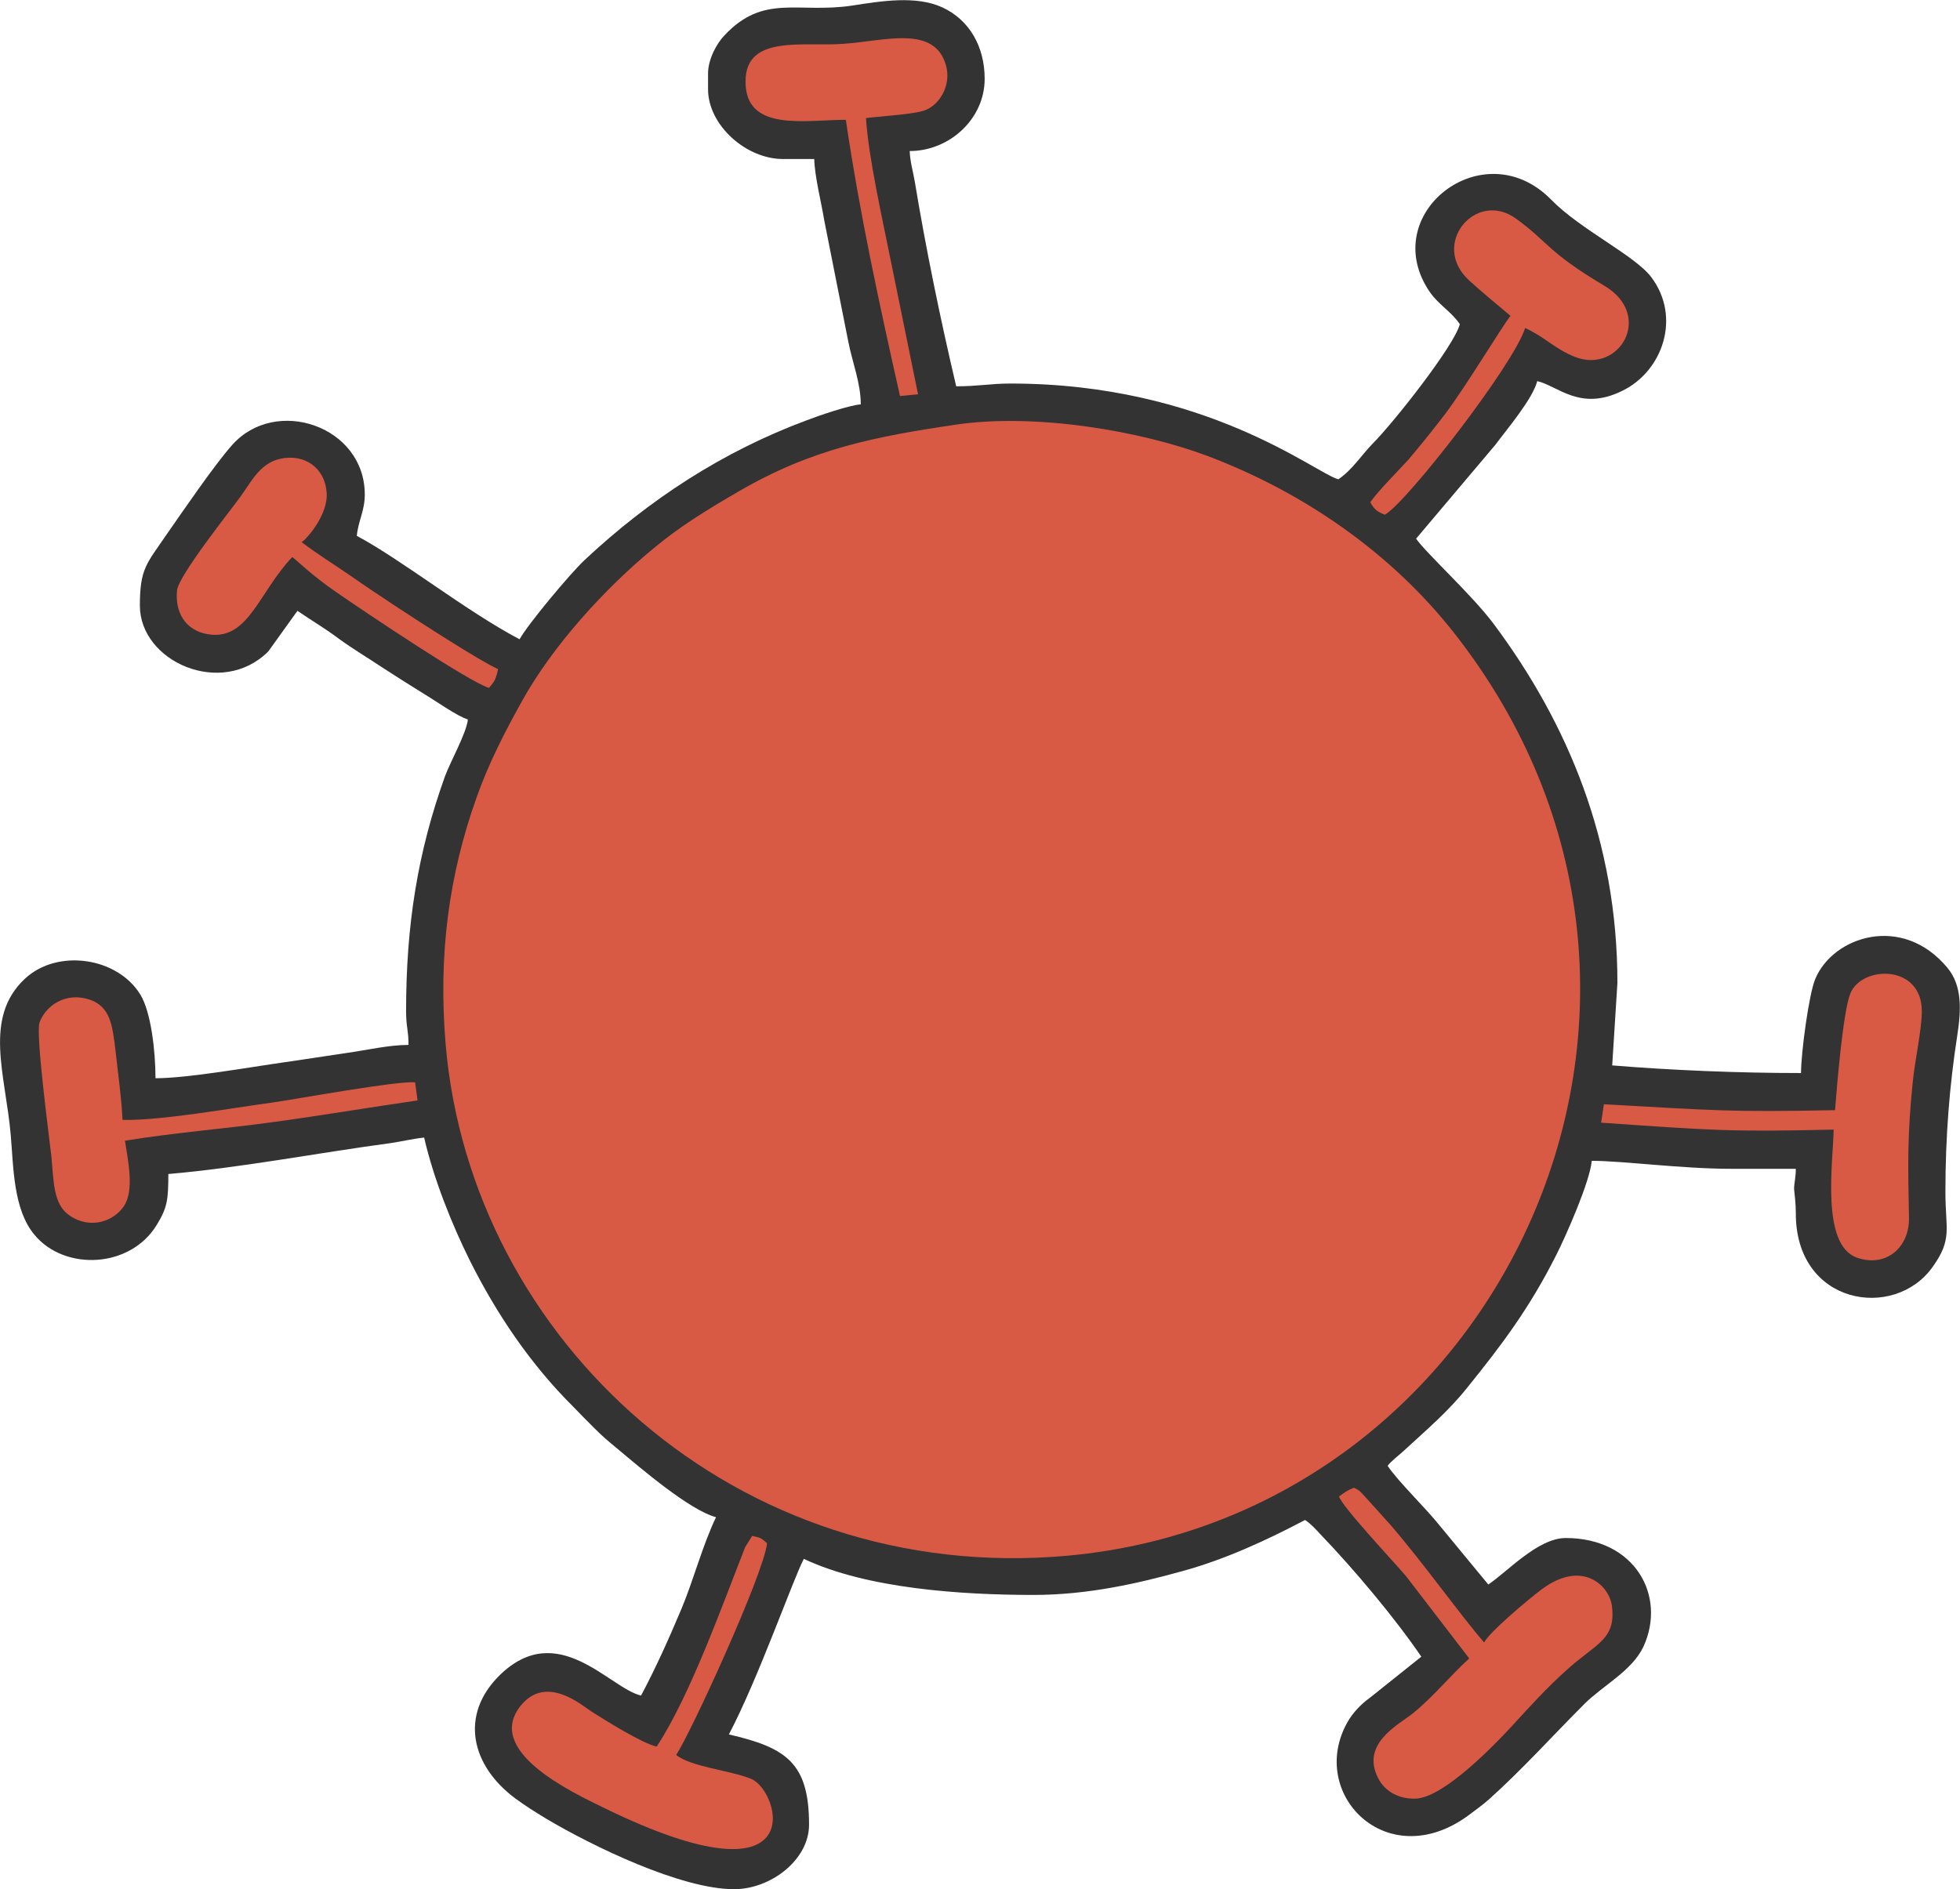 <?xml version="1.0" encoding="UTF-8"?>
<!DOCTYPE svg PUBLIC "-//W3C//DTD SVG 1.1//EN" "http://www.w3.org/Graphics/SVG/1.1/DTD/svg11.dtd">
<!-- Creator: CorelDRAW X7.3 EN Portable -->
<svg xmlns="http://www.w3.org/2000/svg" xml:space="preserve" width="75.449mm" height="72.744mm" version="1.1" style="shape-rendering:geometricPrecision; text-rendering:geometricPrecision; image-rendering:optimizeQuality; fill-rule:evenodd; clip-rule:evenodd"
viewBox="0 0 5647 5444"
 xmlns:xlink="http://www.w3.org/1999/xlink">
 <defs>
  <style type="text/css">
   <![CDATA[
    .fil0 {fill:#333333}
    .fil1 {fill:#D85A45}
   ]]>
  </style>
 </defs>
 <g id="Layer_x0020_1">
  <g id="_469307592">
   <path class="fil0" d="M2040 212l0 45c0,103 109,201 216,201l90 0c1,50 21,128 29,178l69 348c12,61 36,120 36,181 -36,3 -122,33 -156,46 -242,90 -453,228 -639,402 -42,39 -166,188 -188,229 -154,-81 -341,-230 -469,-298 4,-43 23,-72 23,-119 0,-198 -257,-284 -382,-143 -51,57 -145,195 -189,258 -57,84 -77,97 -77,205 0,162 236,266 370,132l84 -117c39,27 82,52 120,81 40,29 79,52 121,80 43,28 81,52 123,78 29,17 98,66 127,74 -3,37 -51,123 -66,164 -79,220 -112,429 -112,677 0,45 7,54 7,97 -57,0 -120,15 -177,23 -56,8 -124,19 -181,27 -99,14 -278,46 -371,46 0,-79 -13,-190 -43,-240 -65,-108 -238,-135 -333,-47 -121,113 -56,277 -41,451 8,92 7,215 69,288 87,104 276,96 352,-30 30,-49 33,-72 33,-146 209,-18 431,-61 640,-89 34,-5 66,-13 97,-16 28,121 80,250 131,353 78,156 176,301 299,423 21,22 37,38 59,60 26,26 38,36 67,60 67,56 209,178 285,198 -39,81 -65,182 -100,265 -37,88 -74,170 -116,249 -91,-21 -240,-223 -408,-58 -116,115 -81,260 45,354 30,22 57,39 90,59 133,79 388,203 541,203 105,0 216,-84 216,-186 0,-179 -67,-222 -231,-260 84,-159 186,-450 216,-506 181,86 455,104 662,104 158,0 304,-34 430,-69 124,-34 246,-91 352,-147 18,12 30,26 46,43 96,100 215,242 289,351l-149 119c-24,17 -49,43 -64,70 -115,205 112,438 345,271 20,-15 44,-32 63,-49 96,-86 182,-182 275,-275 53,-53 137,-95 170,-165 67,-146 -24,-313 -224,-313 -80,0 -169,98 -223,134l-141 -171c-39,-49 -119,-126 -149,-171 8,-12 32,-30 46,-43 63,-58 130,-115 183,-182 102,-126 181,-232 257,-383 26,-51 97,-211 102,-271 89,0 259,23 402,23l186 0c0,25 -5,42 -5,58 1,13 5,41 5,68 -2,267 284,312 394,157 58,-81 37,-108 37,-216 0,-161 12,-308 34,-450 12,-77 14,-145 -28,-196 -130,-157 -330,-91 -381,32 -18,42 -41,212 -41,271 -181,0 -373,-8 -544,-22l15 -238c0,-408 -143,-748 -357,-1035 -63,-84 -196,-205 -223,-245l228 -270c35,-47 108,-133 121,-184 60,14 124,88 245,28 117,-57 170,-212 84,-327 -47,-63 -204,-137 -289,-224 -195,-199 -504,42 -349,267 26,37 62,56 86,92 -16,62 -191,284 -251,344 -34,35 -58,75 -99,103 -67,-18 -380,-276 -945,-276 -56,0 -93,8 -156,8 -45,-191 -87,-394 -119,-588 -5,-30 -14,-59 -15,-90 114,0 216,-92 216,-208 0,-93 -44,-170 -122,-206 -76,-35 -177,-18 -261,-5 -156,23 -254,-35 -367,86 -22,23 -47,68 -47,110z"/>
   <path class="fil1" d="M2757 1223c-237,35 -418,70 -629,193 -95,55 -172,103 -245,164 -140,115 -291,281 -379,440 -49,88 -96,179 -131,278 -79,222 -111,451 -89,712 73,850 836,1559 1791,1473 1250,-113 1946,-1596 1117,-2656 -182,-233 -436,-409 -715,-514 -190,-71 -490,-123 -720,-90z"/>
   <path class="fil1" d="M3858 4312c6,27 162,193 193,230l182 237c-57,52 -101,108 -162,158 -41,33 -158,90 -96,195 18,29 54,53 104,51 81,-3 228,-156 276,-208 53,-58 102,-112 158,-162 84,-77 144,-87 131,-186 -8,-59 -86,-133 -201,-48 -39,29 -152,124 -167,154 -71,-82 -171,-224 -270,-339l-74 -82c-16,-17 -12,-15 -31,-25 -22,9 -24,12 -43,25z"/>
   <path class="fil1" d="M5287 3199c-304,6 -341,1 -666,-17l-8 53c316,22 370,27 670,20 -2,97 -37,332 67,369 86,30 152,-32 150,-115 -3,-147 -5,-239 11,-392 6,-61 26,-151 26,-203 0,-137 -174,-132 -206,-51 -21,51 -39,270 -44,336z"/>
   <path class="fil1" d="M1892 5033c-42,-9 -150,-77 -188,-101 -29,-19 -129,-106 -202,-19 -110,132 144,251 243,299 598,291 504,-51 419,-86 -61,-25 -173,-34 -216,-69 39,-56 253,-522 262,-610 -19,-17 -20,-16 -43,-21l-20 32c-68,173 -159,429 -255,575z"/>
   <path class="fil1" d="M360 3287c141,-23 283,-34 422,-53 141,-19 282,-43 421,-63l-7 -52c-46,-6 -341,48 -411,58 -112,15 -324,53 -432,50 -3,-65 -13,-133 -20,-198 -9,-75 -15,-129 -76,-149 -69,-22 -125,18 -143,66 -12,33 28,331 34,386 7,73 5,139 53,171 61,41 127,15 155,-26 32,-45 13,-132 4,-190z"/>
   <path class="fil1" d="M2437 345c40,272 97,533 156,796l52 -5 -80 -392c-23,-115 -63,-292 -70,-404 39,-5 143,-11 171,-23 40,-15 75,-70 60,-127 -32,-120 -177,-72 -296,-64 -114,9 -282,-28 -282,108 -1,147 171,111 289,111z"/>
   <path class="fil1" d="M842 1605c13,9 55,52 128,102 78,54 386,261 439,275 16,-19 19,-23 26,-54 -52,-23 -229,-138 -287,-176 -48,-32 -91,-60 -138,-93 -48,-33 -98,-64 -141,-97 12,-6 78,-79 72,-144 -5,-69 -63,-112 -134,-96 -59,13 -84,68 -115,110 -32,44 -177,226 -182,269 -7,74 34,123 102,128 106,7 136,-125 230,-224z"/>
   <path class="fil1" d="M4352 910c-21,25 -125,198 -187,281 -36,47 -69,88 -106,132 -30,33 -89,92 -111,124 11,21 21,28 42,36 64,-36 373,-435 404,-538 54,24 87,61 143,83 129,51 229,-120 85,-205 -165,-98 -161,-126 -254,-193 -116,-85 -250,75 -134,179 36,33 79,68 118,101z"/>
  </g>
 </g>
</svg>
